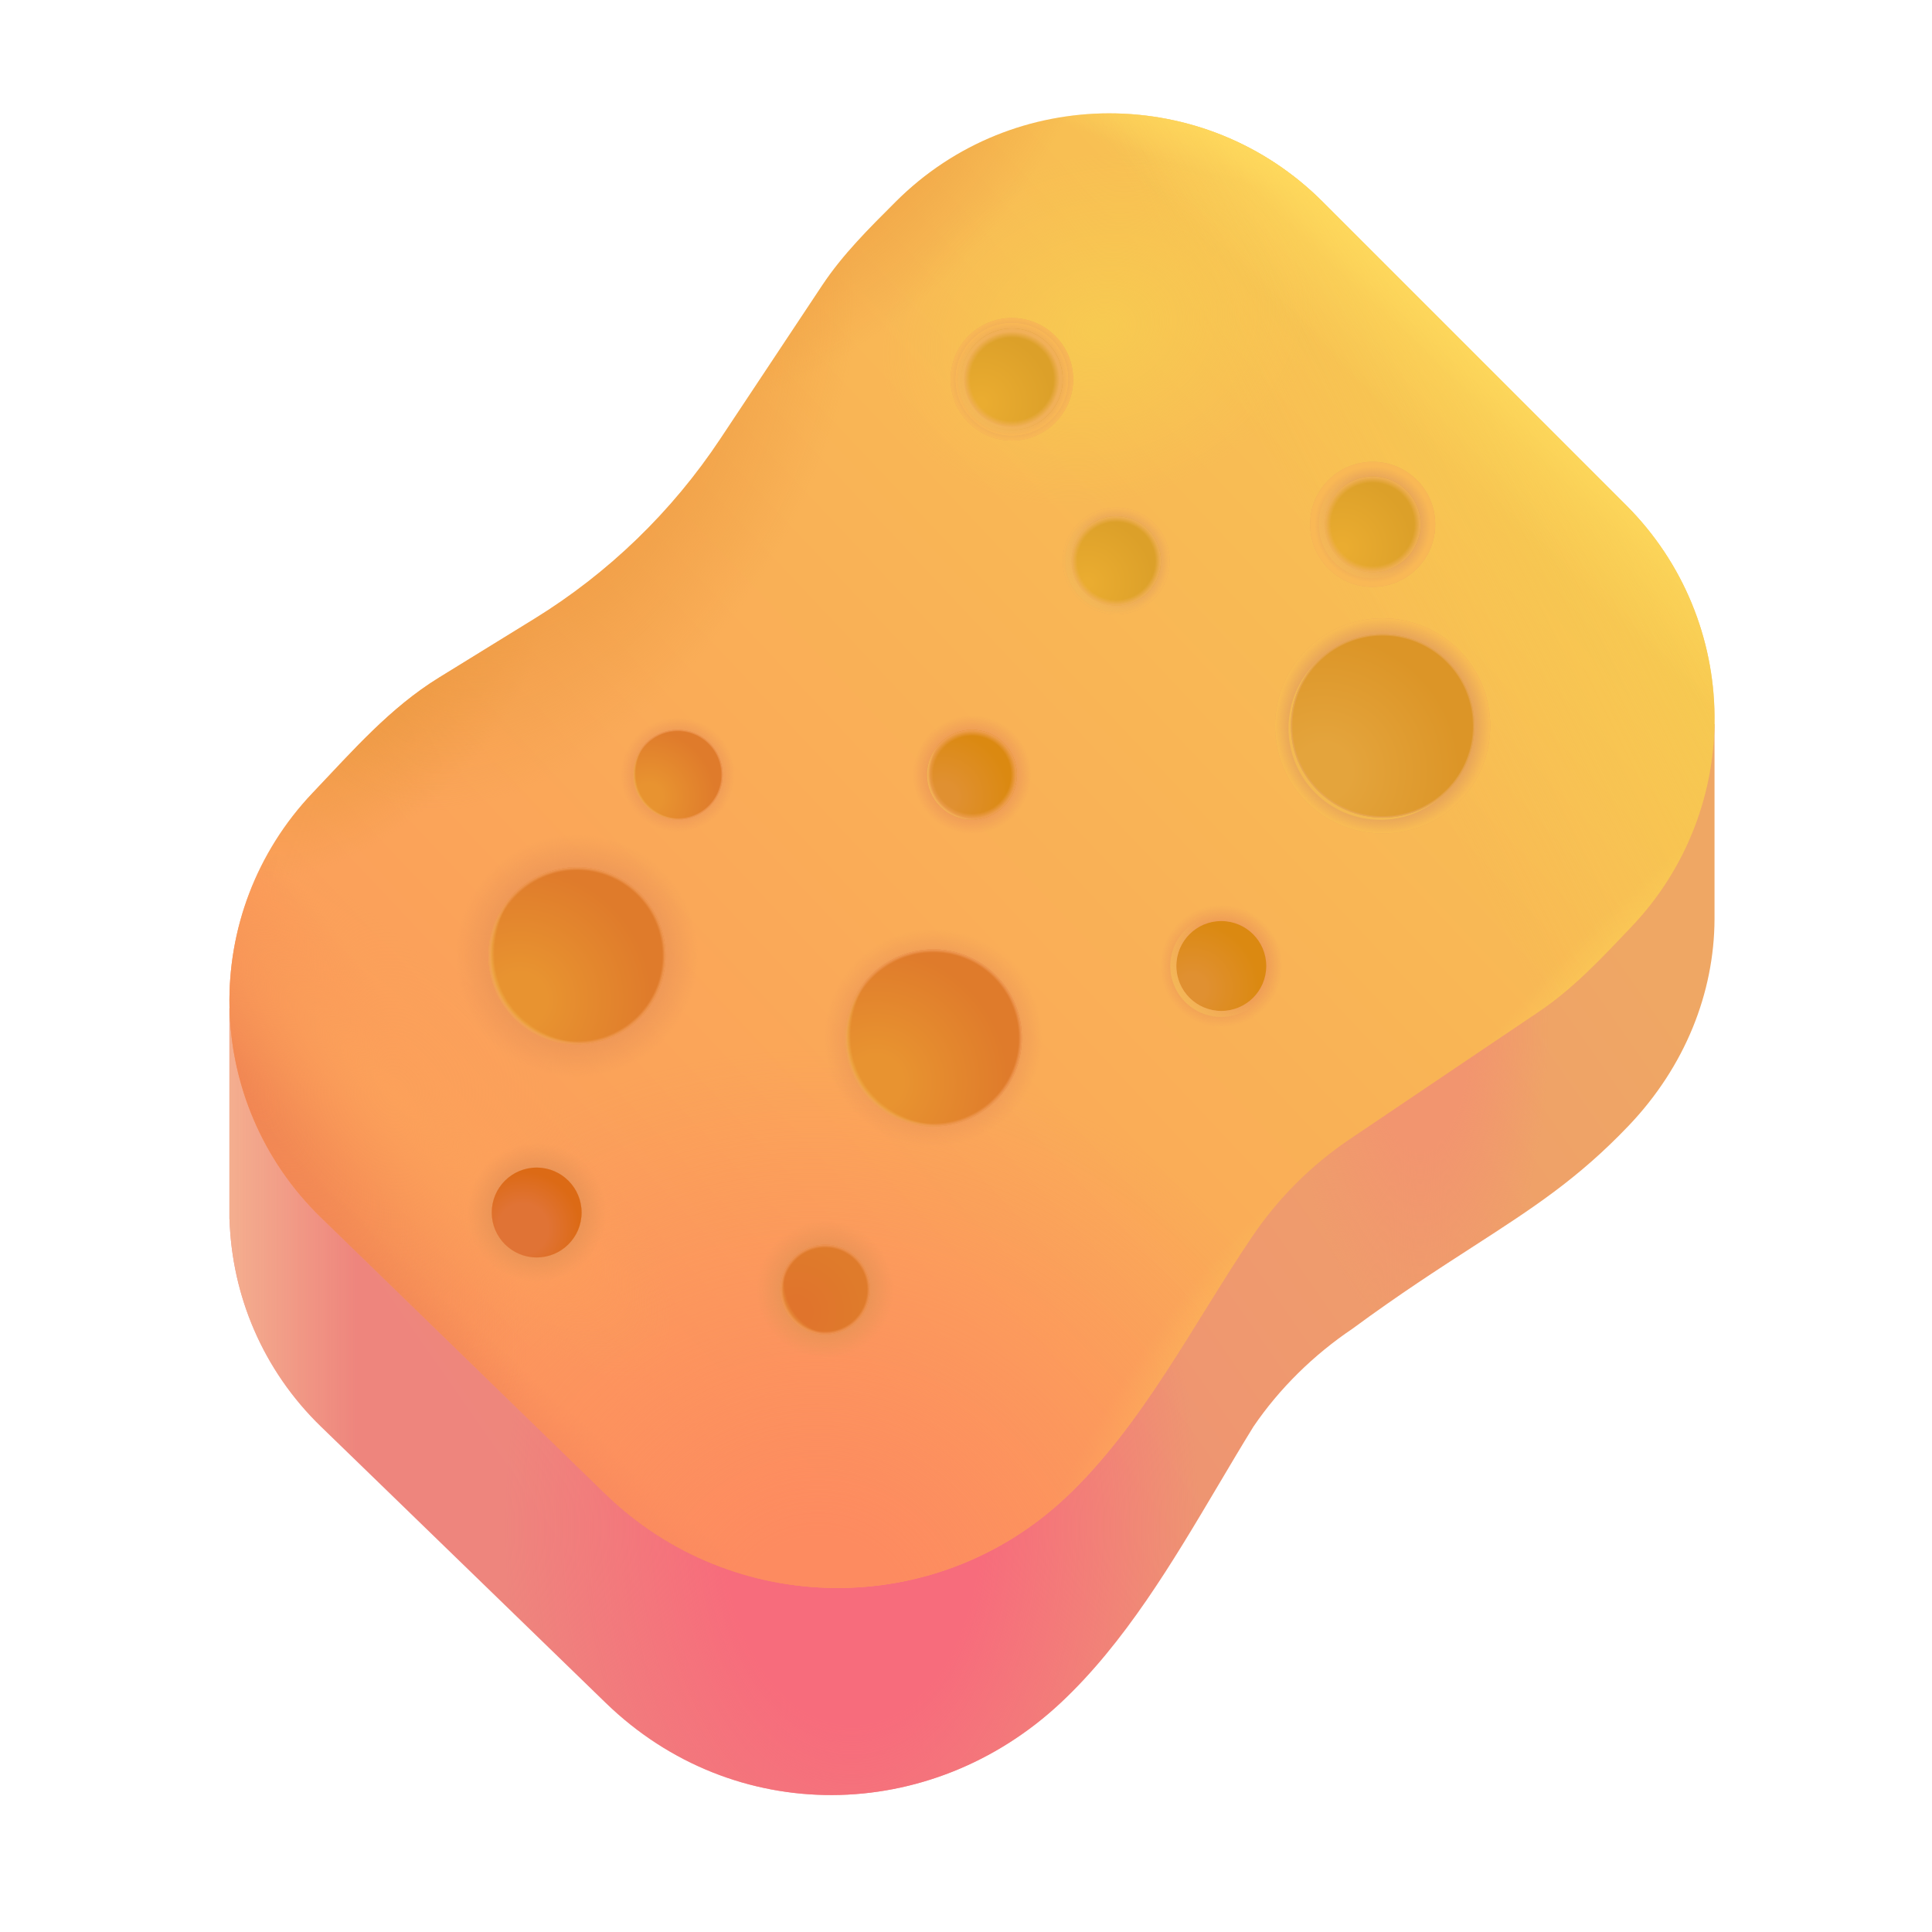 <svg width="32" height="32" viewBox="0 0 32 32" fill="none" xmlns="http://www.w3.org/2000/svg">
<path d="M14.854 6.808C16.811 4.856 19.982 4.856 21.938 6.808L26.973 11.835C27.025 11.887 27.075 11.939 27.123 11.992H28.398V15.224C28.393 16.442 27.912 17.665 26.973 18.648C26.131 19.53 25.377 20.016 24.413 20.638C23.838 21.009 23.188 21.428 22.401 22.008C21.763 22.437 21.191 22.996 20.76 23.631C20.568 23.942 20.377 24.264 20.184 24.59C19.425 25.87 18.63 27.213 17.565 28.207C15.41 30.22 12.152 30.26 10.035 28.207L5.318 23.631C4.347 22.689 3.84 21.448 3.802 20.195H3.8V16.697H5.089C5.121 16.662 5.152 16.628 5.185 16.594L6.081 15.656C6.436 15.284 6.838 14.96 7.276 14.69L8.855 13.718C10.088 12.959 11.142 11.942 11.944 10.736L13.633 8.196C13.854 7.863 14.108 7.554 14.39 7.271L14.854 6.808Z" fill="url(#paint0_linear_18_26328)"/>
<path d="M14.854 6.808C16.811 4.856 19.982 4.856 21.938 6.808L26.973 11.835C27.025 11.887 27.075 11.939 27.123 11.992H28.398V15.224C28.393 16.442 27.912 17.665 26.973 18.648C26.131 19.53 25.377 20.016 24.413 20.638C23.838 21.009 23.188 21.428 22.401 22.008C21.763 22.437 21.191 22.996 20.76 23.631C20.568 23.942 20.377 24.264 20.184 24.59C19.425 25.87 18.63 27.213 17.565 28.207C15.41 30.22 12.152 30.26 10.035 28.207L5.318 23.631C4.347 22.689 3.84 21.448 3.802 20.195H3.8V16.697H5.089C5.121 16.662 5.152 16.628 5.185 16.594L6.081 15.656C6.436 15.284 6.838 14.96 7.276 14.69L8.855 13.718C10.088 12.959 11.142 11.942 11.944 10.736L13.633 8.196C13.854 7.863 14.108 7.554 14.39 7.271L14.854 6.808Z" fill="url(#paint1_linear_18_26328)"/>
<path d="M14.854 6.808C16.811 4.856 19.982 4.856 21.938 6.808L26.973 11.835C27.025 11.887 27.075 11.939 27.123 11.992H28.398V15.224C28.393 16.442 27.912 17.665 26.973 18.648C26.131 19.53 25.377 20.016 24.413 20.638C23.838 21.009 23.188 21.428 22.401 22.008C21.763 22.437 21.191 22.996 20.76 23.631C20.568 23.942 20.377 24.264 20.184 24.59C19.425 25.87 18.63 27.213 17.565 28.207C15.41 30.22 12.152 30.26 10.035 28.207L5.318 23.631C4.347 22.689 3.84 21.448 3.802 20.195H3.8V16.697H5.089C5.121 16.662 5.152 16.628 5.185 16.594L6.081 15.656C6.436 15.284 6.838 14.96 7.276 14.69L8.855 13.718C10.088 12.959 11.142 11.942 11.944 10.736L13.633 8.196C13.854 7.863 14.108 7.554 14.39 7.271L14.854 6.808Z" fill="url(#paint2_radial_18_26328)"/>
<path d="M14.854 6.808C16.811 4.856 19.982 4.856 21.938 6.808L26.973 11.835C27.025 11.887 27.075 11.939 27.123 11.992H28.398V15.224C28.393 16.442 27.912 17.665 26.973 18.648C26.131 19.53 25.377 20.016 24.413 20.638C23.838 21.009 23.188 21.428 22.401 22.008C21.763 22.437 21.191 22.996 20.76 23.631C20.568 23.942 20.377 24.264 20.184 24.59C19.425 25.87 18.63 27.213 17.565 28.207C15.41 30.22 12.152 30.26 10.035 28.207L5.318 23.631C4.347 22.689 3.84 21.448 3.802 20.195H3.8V16.697H5.089C5.121 16.662 5.152 16.628 5.185 16.594L6.081 15.656C6.436 15.284 6.838 14.96 7.276 14.69L8.855 13.718C10.088 12.959 11.142 11.942 11.944 10.736L13.633 8.196C13.854 7.863 14.108 7.554 14.39 7.271L14.854 6.808Z" fill="url(#paint3_radial_18_26328)"/>
<path d="M14.836 3.342C16.788 1.389 19.954 1.389 21.907 3.342L26.934 8.369C28.854 10.289 28.891 13.39 27.017 15.355C26.537 15.859 26.069 16.365 25.488 16.757L22.354 18.87C21.718 19.299 21.17 19.846 20.74 20.482C19.772 21.912 18.916 23.621 17.642 24.813C15.491 26.826 12.138 26.794 10.025 24.741L5.316 20.165C3.348 18.253 3.289 15.113 5.182 13.128C5.835 12.443 6.457 11.725 7.27 11.224L8.846 10.252C10.078 9.493 11.13 8.475 11.93 7.27L13.616 4.73C13.961 4.21 14.398 3.78 14.836 3.342Z" fill="url(#paint4_linear_18_26328)"/>
<path d="M14.836 3.342C16.788 1.389 19.954 1.389 21.907 3.342L26.934 8.369C28.854 10.289 28.891 13.39 27.017 15.355C26.537 15.859 26.069 16.365 25.488 16.757L22.354 18.87C21.718 19.299 21.17 19.846 20.74 20.482C19.772 21.912 18.916 23.621 17.642 24.813C15.491 26.826 12.138 26.794 10.025 24.741L5.316 20.165C3.348 18.253 3.289 15.113 5.182 13.128C5.835 12.443 6.457 11.725 7.27 11.224L8.846 10.252C10.078 9.493 11.13 8.475 11.93 7.27L13.616 4.73C13.961 4.21 14.398 3.78 14.836 3.342Z" fill="url(#paint5_linear_18_26328)"/>
<path d="M14.836 3.342C16.788 1.389 19.954 1.389 21.907 3.342L26.934 8.369C28.854 10.289 28.891 13.39 27.017 15.355C26.537 15.859 26.069 16.365 25.488 16.757L22.354 18.87C21.718 19.299 21.17 19.846 20.74 20.482C19.772 21.912 18.916 23.621 17.642 24.813C15.491 26.826 12.138 26.794 10.025 24.741L5.316 20.165C3.348 18.253 3.289 15.113 5.182 13.128C5.835 12.443 6.457 11.725 7.27 11.224L8.846 10.252C10.078 9.493 11.13 8.475 11.93 7.27L13.616 4.73C13.961 4.21 14.398 3.78 14.836 3.342Z" fill="url(#paint6_linear_18_26328)" fill-opacity="0.77"/>
<path d="M14.836 3.342C16.788 1.389 19.954 1.389 21.907 3.342L26.934 8.369C28.854 10.289 28.891 13.39 27.017 15.355C26.537 15.859 26.069 16.365 25.488 16.757L22.354 18.87C21.718 19.299 21.17 19.846 20.74 20.482C19.772 21.912 18.916 23.621 17.642 24.813C15.491 26.826 12.138 26.794 10.025 24.741L5.316 20.165C3.348 18.253 3.289 15.113 5.182 13.128C5.835 12.443 6.457 11.725 7.27 11.224L8.846 10.252C10.078 9.493 11.13 8.475 11.93 7.27L13.616 4.73C13.961 4.21 14.398 3.78 14.836 3.342Z" fill="url(#paint7_radial_18_26328)"/>
<path d="M14.836 3.342C16.788 1.389 19.954 1.389 21.907 3.342L26.934 8.369C28.854 10.289 28.891 13.39 27.017 15.355C26.537 15.859 26.069 16.365 25.488 16.757L22.354 18.87C21.718 19.299 21.17 19.846 20.74 20.482C19.772 21.912 18.916 23.621 17.642 24.813C15.491 26.826 12.138 26.794 10.025 24.741L5.316 20.165C3.348 18.253 3.289 15.113 5.182 13.128C5.835 12.443 6.457 11.725 7.27 11.224L8.846 10.252C10.078 9.493 11.13 8.475 11.93 7.27L13.616 4.73C13.961 4.21 14.398 3.78 14.836 3.342Z" fill="url(#paint8_radial_18_26328)"/>
<path d="M14.836 3.342C16.788 1.389 19.954 1.389 21.907 3.342L26.934 8.369C28.854 10.289 28.891 13.39 27.017 15.355C26.537 15.859 26.069 16.365 25.488 16.757L22.354 18.87C21.718 19.299 21.17 19.846 20.74 20.482C19.772 21.912 18.916 23.621 17.642 24.813C15.491 26.826 12.138 26.794 10.025 24.741L5.316 20.165C3.348 18.253 3.289 15.113 5.182 13.128C5.835 12.443 6.457 11.725 7.27 11.224L8.846 10.252C10.078 9.493 11.13 8.475 11.93 7.27L13.616 4.73C13.961 4.21 14.398 3.78 14.836 3.342Z" fill="url(#paint9_radial_18_26328)"/>
<path d="M14.836 3.342C16.788 1.389 19.954 1.389 21.907 3.342L26.934 8.369C28.854 10.289 28.891 13.39 27.017 15.355C26.537 15.859 26.069 16.365 25.488 16.757L22.354 18.87C21.718 19.299 21.17 19.846 20.74 20.482C19.772 21.912 18.916 23.621 17.642 24.813C15.491 26.826 12.138 26.794 10.025 24.741L5.316 20.165C3.348 18.253 3.289 15.113 5.182 13.128C5.835 12.443 6.457 11.725 7.27 11.224L8.846 10.252C10.078 9.493 11.13 8.475 11.93 7.27L13.616 4.73C13.961 4.21 14.398 3.78 14.836 3.342Z" fill="url(#paint10_linear_18_26328)"/>
<path d="M14.836 3.342C16.788 1.389 19.954 1.389 21.907 3.342L26.934 8.369C28.854 10.289 28.891 13.39 27.017 15.355C26.537 15.859 26.069 16.365 25.488 16.757L22.354 18.87C21.718 19.299 21.17 19.846 20.74 20.482C19.772 21.912 18.916 23.621 17.642 24.813C15.491 26.826 12.138 26.794 10.025 24.741L5.316 20.165C3.348 18.253 3.289 15.113 5.182 13.128C5.835 12.443 6.457 11.725 7.27 11.224L8.846 10.252C10.078 9.493 11.13 8.475 11.93 7.27L13.616 4.73C13.961 4.21 14.398 3.78 14.836 3.342Z" fill="url(#paint11_radial_18_26328)"/>
<path d="M14.836 3.342C16.788 1.389 19.954 1.389 21.907 3.342L26.934 8.369C28.854 10.289 28.891 13.39 27.017 15.355C26.537 15.859 26.069 16.365 25.488 16.757L22.354 18.87C21.718 19.299 21.17 19.846 20.74 20.482C19.772 21.912 18.916 23.621 17.642 24.813C15.491 26.826 12.138 26.794 10.025 24.741L5.316 20.165C3.348 18.253 3.289 15.113 5.182 13.128C5.835 12.443 6.457 11.725 7.27 11.224L8.846 10.252C10.078 9.493 11.13 8.475 11.93 7.27L13.616 4.73C13.961 4.21 14.398 3.78 14.836 3.342Z" fill="url(#paint12_radial_18_26328)"/>
<path d="M14.836 3.342C16.788 1.389 19.954 1.389 21.907 3.342L26.934 8.369C28.854 10.289 28.891 13.39 27.017 15.355C26.537 15.859 26.069 16.365 25.488 16.757L22.354 18.87C21.718 19.299 21.17 19.846 20.74 20.482C19.772 21.912 18.916 23.621 17.642 24.813C15.491 26.826 12.138 26.794 10.025 24.741L5.316 20.165C3.348 18.253 3.289 15.113 5.182 13.128C5.835 12.443 6.457 11.725 7.27 11.224L8.846 10.252C10.078 9.493 11.13 8.475 11.93 7.27L13.616 4.73C13.961 4.21 14.398 3.78 14.836 3.342Z" fill="url(#paint13_radial_18_26328)"/>
<path d="M14.836 3.342C16.788 1.389 19.954 1.389 21.907 3.342L26.934 8.369C28.854 10.289 28.891 13.39 27.017 15.355C26.537 15.859 26.069 16.365 25.488 16.757L22.354 18.87C21.718 19.299 21.17 19.846 20.74 20.482C19.772 21.912 18.916 23.621 17.642 24.813C15.491 26.826 12.138 26.794 10.025 24.741L5.316 20.165C3.348 18.253 3.289 15.113 5.182 13.128C5.835 12.443 6.457 11.725 7.27 11.224L8.846 10.252C10.078 9.493 11.13 8.475 11.93 7.27L13.616 4.73C13.961 4.21 14.398 3.78 14.836 3.342Z" fill="url(#paint14_radial_18_26328)"/>
<path d="M14.836 3.342C16.788 1.389 19.954 1.389 21.907 3.342L26.934 8.369C28.854 10.289 28.891 13.39 27.017 15.355C26.537 15.859 26.069 16.365 25.488 16.757L22.354 18.87C21.718 19.299 21.17 19.846 20.74 20.482C19.772 21.912 18.916 23.621 17.642 24.813C15.491 26.826 12.138 26.794 10.025 24.741L5.316 20.165C3.348 18.253 3.289 15.113 5.182 13.128C5.835 12.443 6.457 11.725 7.27 11.224L8.846 10.252C10.078 9.493 11.13 8.475 11.93 7.27L13.616 4.73C13.961 4.21 14.398 3.78 14.836 3.342Z" fill="url(#paint15_radial_18_26328)" fill-opacity="0.77"/>
<path d="M14.836 3.342C16.788 1.389 19.954 1.389 21.907 3.342L26.934 8.369C28.854 10.289 28.891 13.39 27.017 15.355C26.537 15.859 26.069 16.365 25.488 16.757L22.354 18.87C21.718 19.299 21.17 19.846 20.74 20.482C19.772 21.912 18.916 23.621 17.642 24.813C15.491 26.826 12.138 26.794 10.025 24.741L5.316 20.165C3.348 18.253 3.289 15.113 5.182 13.128C5.835 12.443 6.457 11.725 7.27 11.224L8.846 10.252C10.078 9.493 11.13 8.475 11.93 7.27L13.616 4.73C13.961 4.21 14.398 3.78 14.836 3.342Z" fill="url(#paint16_radial_18_26328)"/>
<path d="M14.836 3.342C16.788 1.389 19.954 1.389 21.907 3.342L26.934 8.369C28.854 10.289 28.891 13.39 27.017 15.355C26.537 15.859 26.069 16.365 25.488 16.757L22.354 18.87C21.718 19.299 21.17 19.846 20.74 20.482C19.772 21.912 18.916 23.621 17.642 24.813C15.491 26.826 12.138 26.794 10.025 24.741L5.316 20.165C3.348 18.253 3.289 15.113 5.182 13.128C5.835 12.443 6.457 11.725 7.27 11.224L8.846 10.252C10.078 9.493 11.13 8.475 11.93 7.27L13.616 4.73C13.961 4.21 14.398 3.78 14.836 3.342Z" fill="url(#paint17_radial_18_26328)"/>
<path d="M14.836 3.342C16.788 1.389 19.954 1.389 21.907 3.342L26.934 8.369C28.854 10.289 28.891 13.39 27.017 15.355C26.537 15.859 26.069 16.365 25.488 16.757L22.354 18.87C21.718 19.299 21.17 19.846 20.74 20.482C19.772 21.912 18.916 23.621 17.642 24.813C15.491 26.826 12.138 26.794 10.025 24.741L5.316 20.165C3.348 18.253 3.289 15.113 5.182 13.128C5.835 12.443 6.457 11.725 7.27 11.224L8.846 10.252C10.078 9.493 11.13 8.475 11.93 7.27L13.616 4.73C13.961 4.21 14.398 3.78 14.836 3.342Z" fill="url(#paint18_radial_18_26328)"/>
<path d="M14.836 3.342C16.788 1.389 19.954 1.389 21.907 3.342L26.934 8.369C28.854 10.289 28.891 13.39 27.017 15.355C26.537 15.859 26.069 16.365 25.488 16.757L22.354 18.87C21.718 19.299 21.17 19.846 20.74 20.482C19.772 21.912 18.916 23.621 17.642 24.813C15.491 26.826 12.138 26.794 10.025 24.741L5.316 20.165C3.348 18.253 3.289 15.113 5.182 13.128C5.835 12.443 6.457 11.725 7.27 11.224L8.846 10.252C10.078 9.493 11.13 8.475 11.93 7.27L13.616 4.73C13.961 4.21 14.398 3.78 14.836 3.342Z" fill="url(#paint19_linear_18_26328)"/>
<circle cx="9.557" cy="15.83" r="2.036" fill="url(#paint20_radial_18_26328)"/>
<circle cx="22.901" cy="12.023" r="1.782" fill="#E9A759"/>
<circle cx="22.901" cy="12.023" r="1.782" fill="url(#paint21_radial_18_26328)"/>
<circle cx="22.861" cy="12.059" r="1.52" fill="#F3B951"/>
<circle cx="22.901" cy="12.023" r="1.52" fill="url(#paint22_radial_18_26328)"/>
<circle cx="22.901" cy="12.023" r="1.52" fill="url(#paint23_radial_18_26328)"/>
<circle cx="16.76" cy="6.282" r="1.015" fill="#E9A759"/>
<circle cx="16.76" cy="6.282" r="1.015" fill="url(#paint24_radial_18_26328)"/>
<circle cx="16.76" cy="6.282" r="0.937" fill="#E9A759"/>
<circle cx="16.76" cy="6.282" r="0.937" fill="url(#paint25_radial_18_26328)"/>
<circle cx="8.889" cy="20.083" r="1.168" fill="url(#paint26_radial_18_26328)"/>
<circle cx="16.099" cy="12.831" r="0.996" fill="url(#paint27_radial_18_26328)"/>
<circle cx="11.226" cy="12.832" r="0.957" fill="url(#paint28_radial_18_26328)"/>
<circle cx="13.668" cy="21.359" r="1.152" fill="url(#paint29_radial_18_26328)"/>
<circle cx="15.458" cy="17.191" r="1.833" fill="url(#paint30_radial_18_26328)"/>
<circle cx="15.458" cy="17.191" r="1.467" fill="url(#paint31_radial_18_26328)"/>
<circle cx="15.458" cy="17.191" r="1.467" fill="url(#paint32_radial_18_26328)"/>
<circle cx="15.458" cy="17.191" r="1.467" fill="url(#paint33_radial_18_26328)"/>
<circle cx="9.557" cy="15.83" r="1.467" fill="url(#paint34_radial_18_26328)"/>
<circle cx="9.557" cy="15.83" r="1.467" fill="url(#paint35_radial_18_26328)"/>
<circle cx="9.557" cy="15.83" r="1.467" fill="url(#paint36_radial_18_26328)"/>
<circle cx="16.76" cy="6.282" r="0.842" fill="url(#paint37_radial_18_26328)"/>
<circle cx="16.76" cy="6.282" r="0.842" fill="url(#paint38_radial_18_26328)"/>
<circle cx="16.76" cy="6.282" r="0.842" stroke="url(#paint39_linear_18_26328)" stroke-width="0.1"/>
<circle cx="22.736" cy="8.685" r="1.036" fill="#E9A759"/>
<circle cx="22.736" cy="8.685" r="1.036" fill="url(#paint40_radial_18_26328)"/>
<circle cx="20.228" cy="16" r="1.025" fill="url(#paint41_radial_18_26328)"/>
<circle cx="18.488" cy="9.291" r="0.885" fill="#E9A759"/>
<circle cx="18.488" cy="9.291" r="0.885" fill="url(#paint42_radial_18_26328)"/>
<path d="M23.528 8.685C23.528 9.122 23.173 9.477 22.736 9.477C22.298 9.477 21.944 9.122 21.944 8.685C21.944 8.247 22.298 7.893 22.736 7.893C23.173 7.893 23.528 8.247 23.528 8.685Z" fill="url(#paint43_radial_18_26328)"/>
<path d="M23.528 8.685C23.528 9.122 23.173 9.477 22.736 9.477C22.298 9.477 21.944 9.122 21.944 8.685C21.944 8.247 22.298 7.893 22.736 7.893C23.173 7.893 23.528 8.247 23.528 8.685Z" fill="url(#paint44_radial_18_26328)"/>
<path fill-rule="evenodd" clip-rule="evenodd" d="M23.628 8.685C23.628 9.177 23.229 9.577 22.736 9.577C22.243 9.577 21.844 9.177 21.844 8.685C21.844 8.192 22.243 7.793 22.736 7.793C23.229 7.793 23.628 8.192 23.628 8.685ZM22.736 9.477C23.173 9.477 23.528 9.122 23.528 8.685C23.528 8.247 23.173 7.893 22.736 7.893C22.298 7.893 21.944 8.247 21.944 8.685C21.944 9.122 22.298 9.477 22.736 9.477Z" fill="url(#paint45_linear_18_26328)"/>
<path d="M19.228 9.291C19.228 9.7 18.897 10.031 18.488 10.031C18.079 10.031 17.748 9.7 17.748 9.291C17.748 8.882 18.079 8.551 18.488 8.551C18.897 8.551 19.228 8.882 19.228 9.291Z" fill="url(#paint46_radial_18_26328)"/>
<path d="M19.228 9.291C19.228 9.7 18.897 10.031 18.488 10.031C18.079 10.031 17.748 9.7 17.748 9.291C17.748 8.882 18.079 8.551 18.488 8.551C18.897 8.551 19.228 8.882 19.228 9.291Z" fill="url(#paint47_radial_18_26328)"/>
<path fill-rule="evenodd" clip-rule="evenodd" d="M19.328 9.291C19.328 9.755 18.952 10.131 18.488 10.131C18.024 10.131 17.648 9.755 17.648 9.291C17.648 8.827 18.024 8.451 18.488 8.451C18.952 8.451 19.328 8.827 19.328 9.291ZM18.488 10.031C18.897 10.031 19.228 9.7 19.228 9.291C19.228 8.882 18.897 8.551 18.488 8.551C18.079 8.551 17.748 8.882 17.748 9.291C17.748 9.7 18.079 10.031 18.488 10.031Z" fill="url(#paint48_linear_18_26328)"/>
<circle cx="11.226" cy="12.832" r="0.744" fill="url(#paint49_radial_18_26328)"/>
<circle cx="11.226" cy="12.832" r="0.744" fill="url(#paint50_radial_18_26328)"/>
<circle cx="11.226" cy="12.832" r="0.744" fill="url(#paint51_radial_18_26328)"/>
<circle cx="16.099" cy="12.832" r="0.744" fill="url(#paint52_radial_18_26328)"/>
<circle cx="16.099" cy="12.832" r="0.744" fill="url(#paint53_radial_18_26328)"/>
<circle cx="16.099" cy="12.832" r="0.744" fill="url(#paint54_radial_18_26328)"/>
<path d="M20.973 16C20.973 16.411 20.64 16.744 20.228 16.744C19.817 16.744 19.484 16.411 19.484 16C19.484 15.589 19.817 15.256 20.228 15.256C20.64 15.256 20.973 15.589 20.973 16Z" fill="url(#paint55_radial_18_26328)"/>
<path fill-rule="evenodd" clip-rule="evenodd" d="M21.073 16C21.073 16.466 20.695 16.844 20.228 16.844C19.762 16.844 19.384 16.466 19.384 16C19.384 15.534 19.762 15.156 20.228 15.156C20.695 15.156 21.073 15.534 21.073 16ZM20.228 16.744C20.64 16.744 20.973 16.411 20.973 16C20.973 15.589 20.64 15.256 20.228 15.256C19.817 15.256 19.484 15.589 19.484 16C19.484 16.411 19.817 16.744 20.228 16.744Z" fill="url(#paint56_linear_18_26328)"/>
<circle cx="13.668" cy="21.359" r="0.744" fill="url(#paint57_radial_18_26328)"/>
<circle cx="13.668" cy="21.359" r="0.744" fill="url(#paint58_radial_18_26328)"/>
<circle cx="13.668" cy="21.359" r="0.744" fill="url(#paint59_radial_18_26328)"/>
<circle cx="8.889" cy="20.083" r="0.744" fill="url(#paint60_radial_18_26328)"/>
<circle cx="8.889" cy="20.083" r="0.744" fill="url(#paint61_radial_18_26328)"/>
<circle cx="8.889" cy="20.083" r="0.744" fill="url(#paint62_radial_18_26328)"/>
<circle cx="8.889" cy="20.083" r="0.744" fill="url(#paint63_radial_18_26328)"/>
<defs>
<linearGradient id="paint0_linear_18_26328" x1="27.558" y1="16.479" x2="10.758" y2="28.175" gradientUnits="userSpaceOnUse">
<stop stop-color="#EFA764"/>
<stop offset="1" stop-color="#EE857D"/>
</linearGradient>
<linearGradient id="paint1_linear_18_26328" x1="3.4" y1="19.116" x2="5.952" y2="19.116" gradientUnits="userSpaceOnUse">
<stop stop-color="#F5B692"/>
<stop offset="0.987" stop-color="#F5B692" stop-opacity="0"/>
</linearGradient>
<radialGradient id="paint2_radial_18_26328" cx="0" cy="0" r="1" gradientUnits="userSpaceOnUse" gradientTransform="translate(14.118 25.282) rotate(90) scale(8.804 5.729)">
<stop offset="0.37" stop-color="#F76C7C"/>
<stop offset="1" stop-color="#F76C7C" stop-opacity="0"/>
</radialGradient>
<radialGradient id="paint3_radial_18_26328" cx="0" cy="0" r="1" gradientUnits="userSpaceOnUse" gradientTransform="translate(23.517 17.074) rotate(90) scale(5.104 2.127)">
<stop offset="0.385" stop-color="#F2956F"/>
<stop offset="1" stop-color="#F2956F" stop-opacity="0"/>
</radialGradient>
<linearGradient id="paint4_linear_18_26328" x1="24.538" y1="5.548" x2="7.611" y2="21.497" gradientUnits="userSpaceOnUse">
<stop stop-color="#F7C452"/>
<stop offset="1" stop-color="#FC9B5B"/>
</linearGradient>
<linearGradient id="paint5_linear_18_26328" x1="23.988" y1="4.937" x2="23.345" y2="5.618" gradientUnits="userSpaceOnUse">
<stop stop-color="#FFD85B"/>
<stop offset="1" stop-color="#FFD85B" stop-opacity="0"/>
</linearGradient>
<linearGradient id="paint6_linear_18_26328" x1="26.983" y1="5.283" x2="19.318" y2="9.109" gradientUnits="userSpaceOnUse">
<stop stop-color="#F7CE50"/>
<stop offset="0.749" stop-color="#F7CE50" stop-opacity="0"/>
</linearGradient>
<radialGradient id="paint7_radial_18_26328" cx="0" cy="0" r="1" gradientUnits="userSpaceOnUse" gradientTransform="translate(19.402 1.413) rotate(18.825) scale(4.874 1.237)">
<stop stop-color="#FFD85B"/>
<stop offset="1" stop-color="#FFD85B" stop-opacity="0"/>
</radialGradient>
<radialGradient id="paint8_radial_18_26328" cx="0" cy="0" r="1" gradientUnits="userSpaceOnUse" gradientTransform="translate(26.712 17.474) rotate(-47.617) scale(6.733 1.709)">
<stop stop-color="#FFD85B"/>
<stop offset="1" stop-color="#FFD85B" stop-opacity="0"/>
</radialGradient>
<radialGradient id="paint9_radial_18_26328" cx="0" cy="0" r="1" gradientUnits="userSpaceOnUse" gradientTransform="translate(19.036 25.438) rotate(-62.369) scale(6.555 1.664)">
<stop stop-color="#FFD85B"/>
<stop offset="1" stop-color="#FFD85B" stop-opacity="0"/>
</radialGradient>
<linearGradient id="paint10_linear_18_26328" x1="7.811" y1="23.388" x2="8.573" y2="22.557" gradientUnits="userSpaceOnUse">
<stop stop-color="#EE8256"/>
<stop offset="1" stop-color="#EE8256" stop-opacity="0"/>
</linearGradient>
<radialGradient id="paint11_radial_18_26328" cx="0" cy="0" r="1" gradientUnits="userSpaceOnUse" gradientTransform="translate(13.102 26.746) rotate(-159.444) scale(5.879 0.791)">
<stop stop-color="#EE8256"/>
<stop offset="1" stop-color="#EE8256" stop-opacity="0"/>
</radialGradient>
<radialGradient id="paint12_radial_18_26328" cx="0" cy="0" r="1" gradientUnits="userSpaceOnUse" gradientTransform="translate(13.494 26.97) rotate(-85.073) scale(9.551 9.619)">
<stop offset="0.152" stop-color="#FD8B60"/>
<stop offset="1" stop-color="#FD8B60" stop-opacity="0"/>
</radialGradient>
<radialGradient id="paint13_radial_18_26328" cx="0" cy="0" r="1" gradientUnits="userSpaceOnUse" gradientTransform="translate(3.8 17.529) rotate(54.807) scale(7.745 2.685)">
<stop stop-color="#EF8352"/>
<stop offset="1" stop-color="#EF8352" stop-opacity="0"/>
</radialGradient>
<radialGradient id="paint14_radial_18_26328" cx="0" cy="0" r="1" gradientUnits="userSpaceOnUse" gradientTransform="translate(6.538 18.095) rotate(45.543) scale(6.383 1.973)">
<stop stop-color="#FCA15A"/>
<stop offset="1" stop-color="#FCA15A" stop-opacity="0"/>
</radialGradient>
<radialGradient id="paint15_radial_18_26328" cx="0" cy="0" r="1" gradientUnits="userSpaceOnUse" gradientTransform="translate(18.209 5.457) rotate(73.114) scale(3.817 4.935)">
<stop stop-color="#F7CE50"/>
<stop offset="0.749" stop-color="#F7CE50" stop-opacity="0"/>
</radialGradient>
<radialGradient id="paint16_radial_18_26328" cx="0" cy="0" r="1" gradientUnits="userSpaceOnUse" gradientTransform="translate(5.99 11.321) rotate(43.172) scale(9.678 16.907)">
<stop stop-color="#EB9840"/>
<stop offset="0.234" stop-color="#EB9840" stop-opacity="0"/>
</radialGradient>
<radialGradient id="paint17_radial_18_26328" cx="0" cy="0" r="1" gradientUnits="userSpaceOnUse" gradientTransform="translate(9.41 7.683) rotate(34.624) scale(3.714 6.488)">
<stop stop-color="#EB9840"/>
<stop offset="1" stop-color="#EB9840" stop-opacity="0"/>
</radialGradient>
<radialGradient id="paint18_radial_18_26328" cx="0" cy="0" r="1" gradientUnits="userSpaceOnUse" gradientTransform="translate(13.63 1.877) rotate(43.129) scale(3.383 5.91)">
<stop stop-color="#EB9840"/>
<stop offset="1" stop-color="#EB9840" stop-opacity="0"/>
</radialGradient>
<linearGradient id="paint19_linear_18_26328" x1="25.105" y1="5.105" x2="23.272" y2="7.084" gradientUnits="userSpaceOnUse">
<stop stop-color="#FFDB5F"/>
<stop offset="1" stop-color="#FFDB5F" stop-opacity="0"/>
</linearGradient>
<radialGradient id="paint20_radial_18_26328" cx="0" cy="0" r="1" gradientUnits="userSpaceOnUse" gradientTransform="translate(9.557 15.83) rotate(90) scale(2.415)">
<stop offset="0.502" stop-color="#EA9457"/>
<stop offset="0.831" stop-color="#EA9457" stop-opacity="0"/>
</radialGradient>
<radialGradient id="paint21_radial_18_26328" cx="0" cy="0" r="1" gradientUnits="userSpaceOnUse" gradientTransform="translate(22.901 12.023) rotate(90) scale(1.782)">
<stop offset="0.865" stop-color="#F9BC54" stop-opacity="0"/>
<stop offset="1" stop-color="#F9BC54"/>
</radialGradient>
<radialGradient id="paint22_radial_18_26328" cx="0" cy="0" r="1" gradientUnits="userSpaceOnUse" gradientTransform="translate(21.922 12.778) rotate(-28.009) scale(2.264)">
<stop offset="0.203" stop-color="#E4A43C"/>
<stop offset="1" stop-color="#DC9527"/>
</radialGradient>
<radialGradient id="paint23_radial_18_26328" cx="0" cy="0" r="1" gradientUnits="userSpaceOnUse" gradientTransform="translate(22.901 12.023) rotate(90) scale(1.52)">
<stop offset="0.979" stop-color="#E9A759" stop-opacity="0"/>
<stop offset="1" stop-color="#E9A759"/>
</radialGradient>
<radialGradient id="paint24_radial_18_26328" cx="0" cy="0" r="1" gradientUnits="userSpaceOnUse" gradientTransform="translate(16.76 6.282) rotate(90) scale(1.015)">
<stop offset="0.781" stop-color="#F9B855" stop-opacity="0"/>
<stop offset="1" stop-color="#F9B855"/>
</radialGradient>
<radialGradient id="paint25_radial_18_26328" cx="0" cy="0" r="1" gradientUnits="userSpaceOnUse" gradientTransform="translate(16.76 6.282) rotate(90) scale(0.937)">
<stop offset="0.781" stop-color="#F9B855" stop-opacity="0"/>
<stop offset="1" stop-color="#F9B855"/>
</radialGradient>
<radialGradient id="paint26_radial_18_26328" cx="0" cy="0" r="1" gradientUnits="userSpaceOnUse" gradientTransform="translate(8.889 20.083) rotate(90) scale(1.386)">
<stop offset="0.502" stop-color="#EA9457"/>
<stop offset="0.831" stop-color="#EA9457" stop-opacity="0"/>
</radialGradient>
<radialGradient id="paint27_radial_18_26328" cx="0" cy="0" r="1" gradientUnits="userSpaceOnUse" gradientTransform="translate(16.099 12.831) rotate(90) scale(1.182)">
<stop offset="0.502" stop-color="#EA9457"/>
<stop offset="0.831" stop-color="#EA9457" stop-opacity="0"/>
</radialGradient>
<radialGradient id="paint28_radial_18_26328" cx="0" cy="0" r="1" gradientUnits="userSpaceOnUse" gradientTransform="translate(11.226 12.832) rotate(90) scale(1.136)">
<stop offset="0.502" stop-color="#EA9457"/>
<stop offset="0.831" stop-color="#EA9457" stop-opacity="0"/>
</radialGradient>
<radialGradient id="paint29_radial_18_26328" cx="0" cy="0" r="1" gradientUnits="userSpaceOnUse" gradientTransform="translate(13.668 21.359) rotate(90) scale(1.367)">
<stop offset="0.502" stop-color="#EA9457"/>
<stop offset="0.831" stop-color="#EA9457" stop-opacity="0"/>
</radialGradient>
<radialGradient id="paint30_radial_18_26328" cx="0" cy="0" r="1" gradientUnits="userSpaceOnUse" gradientTransform="translate(15.458 17.191) rotate(90) scale(2.175)">
<stop offset="0.502" stop-color="#EA9457"/>
<stop offset="0.831" stop-color="#EA9457" stop-opacity="0"/>
</radialGradient>
<radialGradient id="paint31_radial_18_26328" cx="0" cy="0" r="1" gradientUnits="userSpaceOnUse" gradientTransform="translate(14.514 17.919) rotate(-28.009) scale(2.185)">
<stop offset="0.203" stop-color="#E89330"/>
<stop offset="1" stop-color="#DF7B2B"/>
</radialGradient>
<radialGradient id="paint32_radial_18_26328" cx="0" cy="0" r="1" gradientUnits="userSpaceOnUse" gradientTransform="translate(15.897 16.937) rotate(147.833) scale(2.025 1.746)">
<stop offset="0.926" stop-color="#F4B857" stop-opacity="0"/>
<stop offset="0.98" stop-color="#F4B857"/>
</radialGradient>
<radialGradient id="paint33_radial_18_26328" cx="0" cy="0" r="1" gradientUnits="userSpaceOnUse" gradientTransform="translate(15.458 17.191) rotate(90) scale(1.467)">
<stop offset="0.962" stop-color="#F19C58" stop-opacity="0"/>
<stop offset="1" stop-color="#F19C58"/>
</radialGradient>
<radialGradient id="paint34_radial_18_26328" cx="0" cy="0" r="1" gradientUnits="userSpaceOnUse" gradientTransform="translate(8.613 16.558) rotate(-28.009) scale(2.185)">
<stop offset="0.203" stop-color="#E89330"/>
<stop offset="1" stop-color="#DF7B2B"/>
</radialGradient>
<radialGradient id="paint35_radial_18_26328" cx="0" cy="0" r="1" gradientUnits="userSpaceOnUse" gradientTransform="translate(9.996 15.576) rotate(147.833) scale(2.025 1.746)">
<stop offset="0.926" stop-color="#F4B857" stop-opacity="0"/>
<stop offset="0.98" stop-color="#F4B857"/>
</radialGradient>
<radialGradient id="paint36_radial_18_26328" cx="0" cy="0" r="1" gradientUnits="userSpaceOnUse" gradientTransform="translate(9.557 15.83) rotate(90) scale(1.467)">
<stop offset="0.962" stop-color="#F19C58" stop-opacity="0"/>
<stop offset="1" stop-color="#F19C58"/>
</radialGradient>
<radialGradient id="paint37_radial_18_26328" cx="0" cy="0" r="1" gradientUnits="userSpaceOnUse" gradientTransform="translate(16.251 6.675) rotate(-28.009) scale(1.18)">
<stop offset="0.053" stop-color="#EAAC30"/>
<stop offset="1" stop-color="#DCA029"/>
</radialGradient>
<radialGradient id="paint38_radial_18_26328" cx="0" cy="0" r="1" gradientUnits="userSpaceOnUse" gradientTransform="translate(16.76 6.282) rotate(90) scale(0.792)">
<stop offset="0.868" stop-color="#F1B058" stop-opacity="0"/>
<stop offset="1" stop-color="#F1B058"/>
</radialGradient>
<linearGradient id="paint39_linear_18_26328" x1="15.968" y1="6.852" x2="16.882" y2="6.282" gradientUnits="userSpaceOnUse">
<stop stop-color="#F4B857"/>
<stop offset="1" stop-color="#F4B857" stop-opacity="0"/>
</linearGradient>
<radialGradient id="paint40_radial_18_26328" cx="0" cy="0" r="1" gradientUnits="userSpaceOnUse" gradientTransform="translate(22.736 8.685) rotate(90) scale(1.036)">
<stop offset="0.754" stop-color="#F9B855" stop-opacity="0"/>
<stop offset="0.929" stop-color="#F9B855"/>
</radialGradient>
<radialGradient id="paint41_radial_18_26328" cx="0" cy="0" r="1" gradientUnits="userSpaceOnUse" gradientTransform="translate(20.228 16) rotate(90) scale(1.217)">
<stop offset="0.502" stop-color="#EA9457"/>
<stop offset="0.831" stop-color="#EA9457" stop-opacity="0"/>
</radialGradient>
<radialGradient id="paint42_radial_18_26328" cx="0" cy="0" r="1" gradientUnits="userSpaceOnUse" gradientTransform="translate(18.488 9.291) rotate(90) scale(0.885)">
<stop offset="0.781" stop-color="#F9B855" stop-opacity="0"/>
<stop offset="1" stop-color="#F9B855"/>
</radialGradient>
<radialGradient id="paint43_radial_18_26328" cx="0" cy="0" r="1" gradientUnits="userSpaceOnUse" gradientTransform="translate(22.226 9.078) rotate(-28.009) scale(1.18)">
<stop offset="0.053" stop-color="#EAAC30"/>
<stop offset="1" stop-color="#DCA029"/>
</radialGradient>
<radialGradient id="paint44_radial_18_26328" cx="0" cy="0" r="1" gradientUnits="userSpaceOnUse" gradientTransform="translate(22.736 8.685) rotate(90) scale(0.792)">
<stop offset="0.868" stop-color="#F1B058" stop-opacity="0"/>
<stop offset="1" stop-color="#F1B058"/>
</radialGradient>
<linearGradient id="paint45_linear_18_26328" x1="21.944" y1="9.255" x2="22.858" y2="8.685" gradientUnits="userSpaceOnUse">
<stop stop-color="#F4B857"/>
<stop offset="1" stop-color="#F4B857" stop-opacity="0"/>
</linearGradient>
<radialGradient id="paint46_radial_18_26328" cx="0" cy="0" r="1" gradientUnits="userSpaceOnUse" gradientTransform="translate(18.012 9.658) rotate(-28.009) scale(1.102)">
<stop offset="0.053" stop-color="#EAAC30"/>
<stop offset="1" stop-color="#DCA029"/>
</radialGradient>
<radialGradient id="paint47_radial_18_26328" cx="0" cy="0" r="1" gradientUnits="userSpaceOnUse" gradientTransform="translate(18.488 9.291) rotate(90) scale(0.74)">
<stop offset="0.868" stop-color="#F1B058" stop-opacity="0"/>
<stop offset="1" stop-color="#F1B058"/>
</radialGradient>
<linearGradient id="paint48_linear_18_26328" x1="17.748" y1="9.824" x2="18.602" y2="9.291" gradientUnits="userSpaceOnUse">
<stop stop-color="#F4B857"/>
<stop offset="1" stop-color="#F4B857" stop-opacity="0"/>
</linearGradient>
<radialGradient id="paint49_radial_18_26328" cx="0" cy="0" r="1" gradientUnits="userSpaceOnUse" gradientTransform="translate(10.747 13.201) rotate(-28.009) scale(1.108)">
<stop offset="0.203" stop-color="#E89330"/>
<stop offset="1" stop-color="#DF7B2B"/>
</radialGradient>
<radialGradient id="paint50_radial_18_26328" cx="0" cy="0" r="1" gradientUnits="userSpaceOnUse" gradientTransform="translate(11.449 12.703) rotate(147.833) scale(1.027 0.886)">
<stop offset="0.926" stop-color="#F4B857" stop-opacity="0"/>
<stop offset="0.98" stop-color="#F4B857"/>
</radialGradient>
<radialGradient id="paint51_radial_18_26328" cx="0" cy="0" r="1" gradientUnits="userSpaceOnUse" gradientTransform="translate(11.226 12.832) rotate(90) scale(0.744)">
<stop offset="0.962" stop-color="#F19C58" stop-opacity="0"/>
<stop offset="1" stop-color="#F19C58"/>
</radialGradient>
<radialGradient id="paint52_radial_18_26328" cx="0" cy="0" r="1" gradientUnits="userSpaceOnUse" gradientTransform="translate(15.62 13.201) rotate(-28.009) scale(1.108)">
<stop offset="0.203" stop-color="#E09031"/>
<stop offset="1" stop-color="#DB8911"/>
</radialGradient>
<radialGradient id="paint53_radial_18_26328" cx="0" cy="0" r="1" gradientUnits="userSpaceOnUse" gradientTransform="translate(16.099 12.832) rotate(90) scale(0.744)">
<stop offset="0.862" stop-color="#F1A157" stop-opacity="0"/>
<stop offset="1" stop-color="#F1A157"/>
</radialGradient>
<radialGradient id="paint54_radial_18_26328" cx="0" cy="0" r="1" gradientUnits="userSpaceOnUse" gradientTransform="translate(16.322 12.703) rotate(147.833) scale(1.027 0.886)">
<stop offset="0.926" stop-color="#F4B857" stop-opacity="0"/>
<stop offset="0.98" stop-color="#F4B857"/>
</radialGradient>
<radialGradient id="paint55_radial_18_26328" cx="0" cy="0" r="1" gradientUnits="userSpaceOnUse" gradientTransform="translate(19.75 16.37) rotate(-28.009) scale(1.108)">
<stop offset="0.203" stop-color="#E09031"/>
<stop offset="1" stop-color="#DB8911"/>
</radialGradient>
<linearGradient id="paint56_linear_18_26328" x1="19.484" y1="16.536" x2="20.343" y2="16" gradientUnits="userSpaceOnUse">
<stop stop-color="#F4B857"/>
<stop offset="1" stop-color="#F4B857" stop-opacity="0"/>
</linearGradient>
<radialGradient id="paint57_radial_18_26328" cx="0" cy="0" r="1" gradientUnits="userSpaceOnUse" gradientTransform="translate(13.189 21.729) rotate(-28.009) scale(1.108)">
<stop offset="0.203" stop-color="#E0742C"/>
<stop offset="1" stop-color="#DF7B2B"/>
</radialGradient>
<radialGradient id="paint58_radial_18_26328" cx="0" cy="0" r="1" gradientUnits="userSpaceOnUse" gradientTransform="translate(14.184 21.065) rotate(151.657) scale(1.431 1.199)">
<stop offset="0.861" stop-color="#F4B857" stop-opacity="0"/>
<stop offset="1" stop-color="#F4B857"/>
</radialGradient>
<radialGradient id="paint59_radial_18_26328" cx="0" cy="0" r="1" gradientUnits="userSpaceOnUse" gradientTransform="translate(13.668 21.359) rotate(90) scale(0.744)">
<stop offset="0.928" stop-color="#F19759" stop-opacity="0"/>
<stop offset="1" stop-color="#F19759"/>
</radialGradient>
<radialGradient id="paint60_radial_18_26328" cx="0" cy="0" r="1" gradientUnits="userSpaceOnUse" gradientTransform="translate(8.41 20.453) rotate(-28.009) scale(1.108)">
<stop offset="0.203" stop-color="#E0742C"/>
<stop offset="1" stop-color="#DF7B2B"/>
</radialGradient>
<radialGradient id="paint61_radial_18_26328" cx="0" cy="0" r="1" gradientUnits="userSpaceOnUse" gradientTransform="translate(9.404 19.789) rotate(151.657) scale(1.431 1.199)">
<stop offset="0.861" stop-color="#F4B857" stop-opacity="0"/>
<stop offset="1" stop-color="#F4B857"/>
</radialGradient>
<radialGradient id="paint62_radial_18_26328" cx="0" cy="0" r="1" gradientUnits="userSpaceOnUse" gradientTransform="translate(8.889 20.083) rotate(90) scale(0.744)">
<stop offset="0.928" stop-color="#F19759" stop-opacity="0"/>
<stop offset="1" stop-color="#F19759"/>
</radialGradient>
<radialGradient id="paint63_radial_18_26328" cx="0" cy="0" r="1" gradientUnits="userSpaceOnUse" gradientTransform="translate(8.661 20.354) rotate(-29.482) scale(0.947)">
<stop offset="0.44" stop-color="#E07335"/>
<stop offset="1" stop-color="#DC6A15"/>
</radialGradient>
</defs>
</svg>
